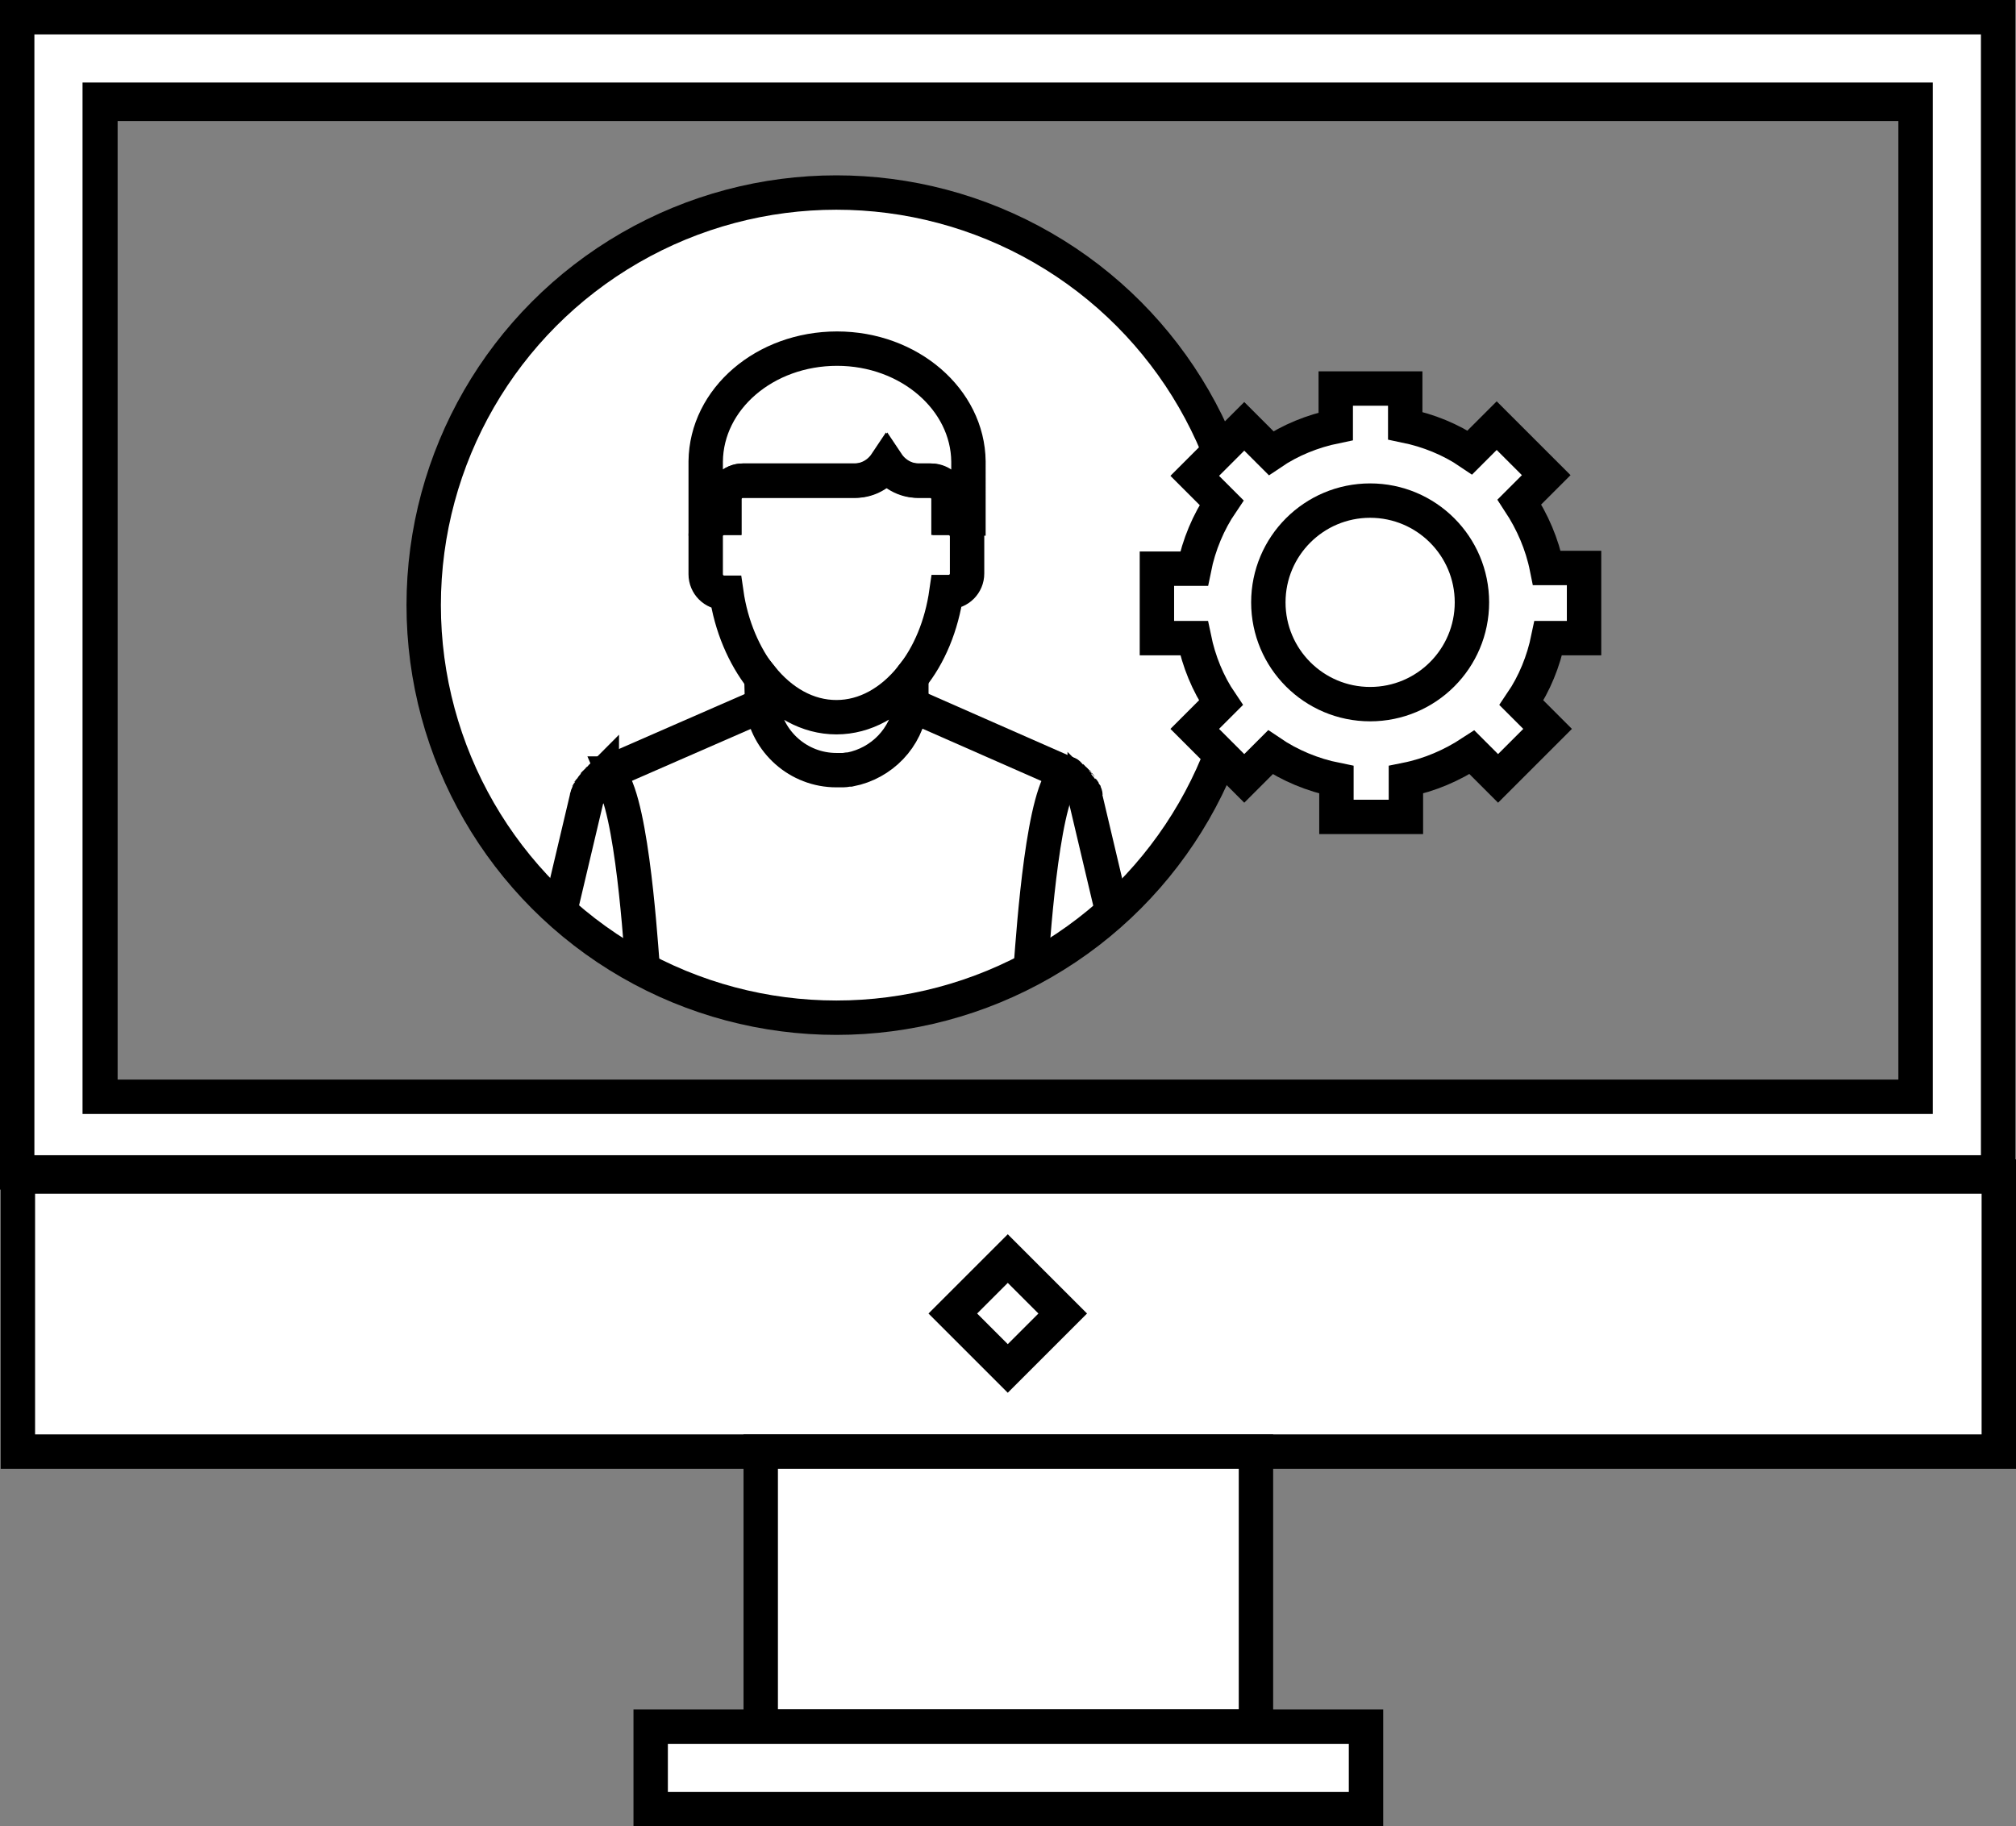<?xml version="1.0" encoding="utf-8"?>
<!-- Generator: Adobe Illustrator 19.1.0, SVG Export Plug-In . SVG Version: 6.00 Build 0)  -->
<svg version="1.1" id="Layer_1" xmlns="http://www.w3.org/2000/svg" xmlns:xlink="http://www.w3.org/1999/xlink" x="0px" y="0px"
	 viewBox="0 0 293.1 265.6" style="enable-background:new 0 0 293.1 265.6;" xml:space="preserve">
<rect x="0" y="0" width="293.1" height="265.6" fill="#808080" stroke="none"/>
<style type="text/css">
	.st0{fill:none;stroke:#000000;stroke-width:5;stroke-miterlimit:10;}
	.st1{fill:#FFFFFF;stroke:#000000;stroke-width:5;stroke-miterlimit:10;}
</style>
<g>
	<g>
		<rect x="14.6" y="15.1" class="st0" width="264" height="144.5"/>
		<rect x="2.6" y="171.1" class="st1" width="288" height="40"/>
		<g>
			<rect x="110.6" y="211.1" class="st1" width="72" height="40"/>
			<rect x="94.6" y="251.1" class="st1" width="104" height="12"/>
		</g>
		<path class="st1" d="M2.5,2.5v168h288V2.5H2.5z M278.5,159.5h-264v-145h264V159.5z"/>
		
			<rect x="140.9" y="185.4" transform="matrix(0.707 -0.707 0.707 0.707 -92.167 159.558)" class="st1" width="11.3" height="11.3"/>
	</g>
	<g>
		<circle class="st1" cx="121.6" cy="88" r="60"/>
		<g>
			<g>
				<path class="st0" d="M110.8,102.5C110.8,102.5,110.8,102.5,110.8,102.5c0.7,5.4,5.3,9.5,10.8,9.5c0.2,0,0.4,0,0.6,0
					c0.1,0,0.3,0,0.4,0c0.3,0,0.6-0.1,0.9-0.1c0,0,0.1,0,0.1,0c4.6-0.9,8.2-4.6,8.8-9.3l0,0c0,0,0,0,0,0c0,0,0.1,0,0.1,0v-4.1
					c-2.9,3.6-6.7,5.8-10.9,5.8c-4.2,0-8-2.2-10.9-5.8L110.8,102.5C110.7,102.6,110.8,102.5,110.8,102.5
					C110.8,102.5,110.8,102.5,110.8,102.5z"/>
				<path class="st0" d="M132.5,98.5c2.6-3.2,4.4-7.5,5.1-12.4c0.1,0,0.2,0,0.3,0c1.5,0,2.7-1.2,2.7-2.7V78v-0.1h0
					c-0.1-1.5-1.3-2.6-2.7-2.6v-2.7c0-1.5-1.2-2.7-2.7-2.7h-1.8l0,0l0,0c-1.9,0-3.6-1-4.6-2.5c-1,1.5-2.7,2.5-4.6,2.5H108
					c-1.5,0-2.7,1.2-2.7,2.7v2.7c-1.5,0-2.7,1.2-2.7,2.6h0v5.6c0,1.5,1.2,2.7,2.7,2.7c0.1,0,0.2,0,0.3,0c0.7,4.9,2.6,9.2,5.1,12.4"
					/>
				<path class="st0" d="M105.3,75.3v-2.7c0-1.5,1.2-2.7,2.7-2.7h16.4c1.9,0,3.6-1,4.6-2.5c1,1.5,2.7,2.5,4.6,2.5l0,0l0,0h1.8
					c1.5,0,2.7,1.2,2.7,2.7v2.7c1.5,0,2.7,1.2,2.7,2.6h0V67.2v-0.1h0c-0.1-9-8.6-16.4-19.1-16.4c-10.5,0-19,7.3-19.1,16.4h0v0.1
					v10.7h0C102.6,76.4,103.8,75.3,105.3,75.3z"/>
				<path class="st0" d="M87.8,112.7c0.1-0.1,0.2-0.1,0.2-0.2C88,112.6,87.9,112.6,87.8,112.7z"/>
				<path class="st0" d="M155.2,112.5c0.1,0,0.2,0.1,0.2,0.2C155.3,112.6,155.3,112.6,155.2,112.5z"/>
				<path class="st0" d="M85.5,115.5c0-0.1,0.1-0.1,0.1-0.2C85.5,115.4,85.5,115.5,85.5,115.5z"/>
				<path class="st0" d="M86.1,114.5c0.1-0.1,0.1-0.1,0.2-0.2C86.2,114.3,86.1,114.4,86.1,114.5z"/>
				<path class="st0" d="M87.3,113.1c0.1-0.1,0.2-0.1,0.2-0.2C87.5,112.9,87.4,113,87.3,113.1z"/>
				<path class="st0" d="M86.5,114c0.1-0.1,0.1-0.1,0.2-0.2C86.6,113.8,86.5,113.9,86.5,114z"/>
				<path class="st0" d="M86.9,113.5c0.1-0.1,0.1-0.1,0.2-0.2C87,113.4,87,113.4,86.9,113.5z"/>
				<path class="st0" d="M85.7,115c0-0.1,0.1-0.1,0.1-0.2C85.8,114.9,85.8,114.9,85.7,115z"/>
				<path class="st0" d="M157.4,114.8c0,0.1,0.1,0.2,0.1,0.2C157.5,114.9,157.4,114.9,157.4,114.8z"/>
				<path class="st0" d="M156.1,113.3c0.1,0.1,0.2,0.1,0.2,0.2C156.3,113.4,156.2,113.4,156.1,113.3z"/>
				<path class="st0" d="M157,114.2c0.1,0.1,0.1,0.2,0.2,0.2C157.1,114.4,157.1,114.3,157,114.2z"/>
				<path class="st0" d="M157.7,115.4c0,0.1,0.1,0.1,0.1,0.2C157.8,115.5,157.7,115.4,157.7,115.4z"/>
				<path class="st0" d="M155.7,112.9c0.1,0.1,0.2,0.1,0.2,0.2C155.8,113,155.7,112.9,155.7,112.9z"/>
				<path class="st0" d="M156.6,113.7c0.1,0.1,0.1,0.2,0.2,0.2C156.7,113.9,156.7,113.8,156.6,113.7z"/>
				<path class="st0" d="M110.8,102.5C110.8,102.5,110.8,102.5,110.8,102.5c-0.1,0-0.1,0-0.1,0l-1.3,0.5"/>
				<path class="st0" d="M133.8,103.1C133.8,103.1,133.8,103.1,133.8,103.1l-1.3-0.6c0,0,0,0,0,0c0,0-0.1,0-0.1,0c0,0,0,0,0,0"/>
			</g>
			<g>
				<path class="st0" d="M133.8,103.1l20.9,9.2c0.1,0,0.2,0.1,0.3,0.2"/>
				<path class="st0" d="M88.2,112.5c0.1-0.1,0.2-0.1,0.3-0.2l22.2-9.7c0,0,0,0,0,0c0,0,0.1,0,0.1,0c0,0,0,0,0,0c0,0-0.1,0-0.1,0
					l-1.3,0.5"/>
				<path class="st0" d="M81.4,132.6l3.9-16.5c0-0.2,0.1-0.4,0.2-0.5c0-0.1,0.1-0.1,0.1-0.2c0.1-0.1,0.1-0.2,0.2-0.4
					c0-0.1,0.1-0.1,0.1-0.2c0.1-0.1,0.1-0.2,0.2-0.3c0.1-0.1,0.1-0.1,0.2-0.2c0.1-0.1,0.1-0.2,0.2-0.3c0.1-0.1,0.1-0.1,0.2-0.2
					c0.1-0.1,0.2-0.2,0.2-0.3c0.1-0.1,0.1-0.1,0.2-0.2c0.1-0.1,0.2-0.1,0.2-0.2c0.1-0.1,0.2-0.1,0.2-0.2c0.1-0.1,0.2-0.1,0.2-0.2
					c0.1-0.1,0.2-0.1,0.2-0.2c0,0,0.1,0,0.1-0.1c0,0,0,0,0,0"/>
				<path class="st0" d="M88.2,112.5c3.4,2.1,4.8,22.6,5.2,27.7"/>
				<path class="st0" d="M155.1,112.5c-3.4,2.1-4.8,22.6-5.2,27.7"/>
				<path class="st0" d="M155.1,112.5C155.1,112.5,155.1,112.5,155.1,112.5c0,0,0.1,0,0.1,0.1c0.1,0,0.2,0.1,0.2,0.2
					c0.1,0.1,0.2,0.1,0.2,0.2c0.1,0.1,0.2,0.1,0.2,0.2c0.1,0.1,0.2,0.1,0.2,0.2c0.1,0.1,0.2,0.1,0.2,0.2c0.1,0.1,0.2,0.2,0.2,0.2
					c0.1,0.1,0.1,0.2,0.2,0.2c0.1,0.1,0.1,0.2,0.2,0.3c0.1,0.1,0.1,0.2,0.2,0.2c0.1,0.1,0.1,0.2,0.2,0.3c0,0.1,0.1,0.2,0.1,0.2
					c0.1,0.1,0.1,0.2,0.2,0.3c0,0.1,0.1,0.1,0.1,0.2c0.1,0.2,0.1,0.4,0.2,0.5l3.9,16.5"/>
			</g>
		</g>
	</g>
	<g>
		<path class="st1" d="M230.3,92.7V82.6h-5.4c-0.7-3.5-2.1-6.7-4-9.6l3.9-3.9l-7.2-7.2l-3.9,3.9c-2.8-1.9-6-3.2-9.4-3.9v-5.4h-10.1
			V62c-3.4,0.7-6.6,2-9.4,3.9l-3.9-3.9l-7.2,7.2l3.9,3.9c-1.9,2.8-3.3,6.1-4,9.6h-5.4v10.1h5.4c0.7,3.4,2,6.6,3.9,9.4l-3.8,3.8
			l7.2,7.2l3.8-3.8c2.8,1.9,6.1,3.3,9.6,4v5.4h10.1v-5.4c3.5-0.7,6.7-2.1,9.6-4l3.8,3.8l7.2-7.2l-3.8-3.8c1.9-2.8,3.2-6,3.9-9.4
			H230.3z"/>
		<circle class="st1" cx="199.2" cy="87.6" r="14.8"/>
	</g>
</g>
</svg>
